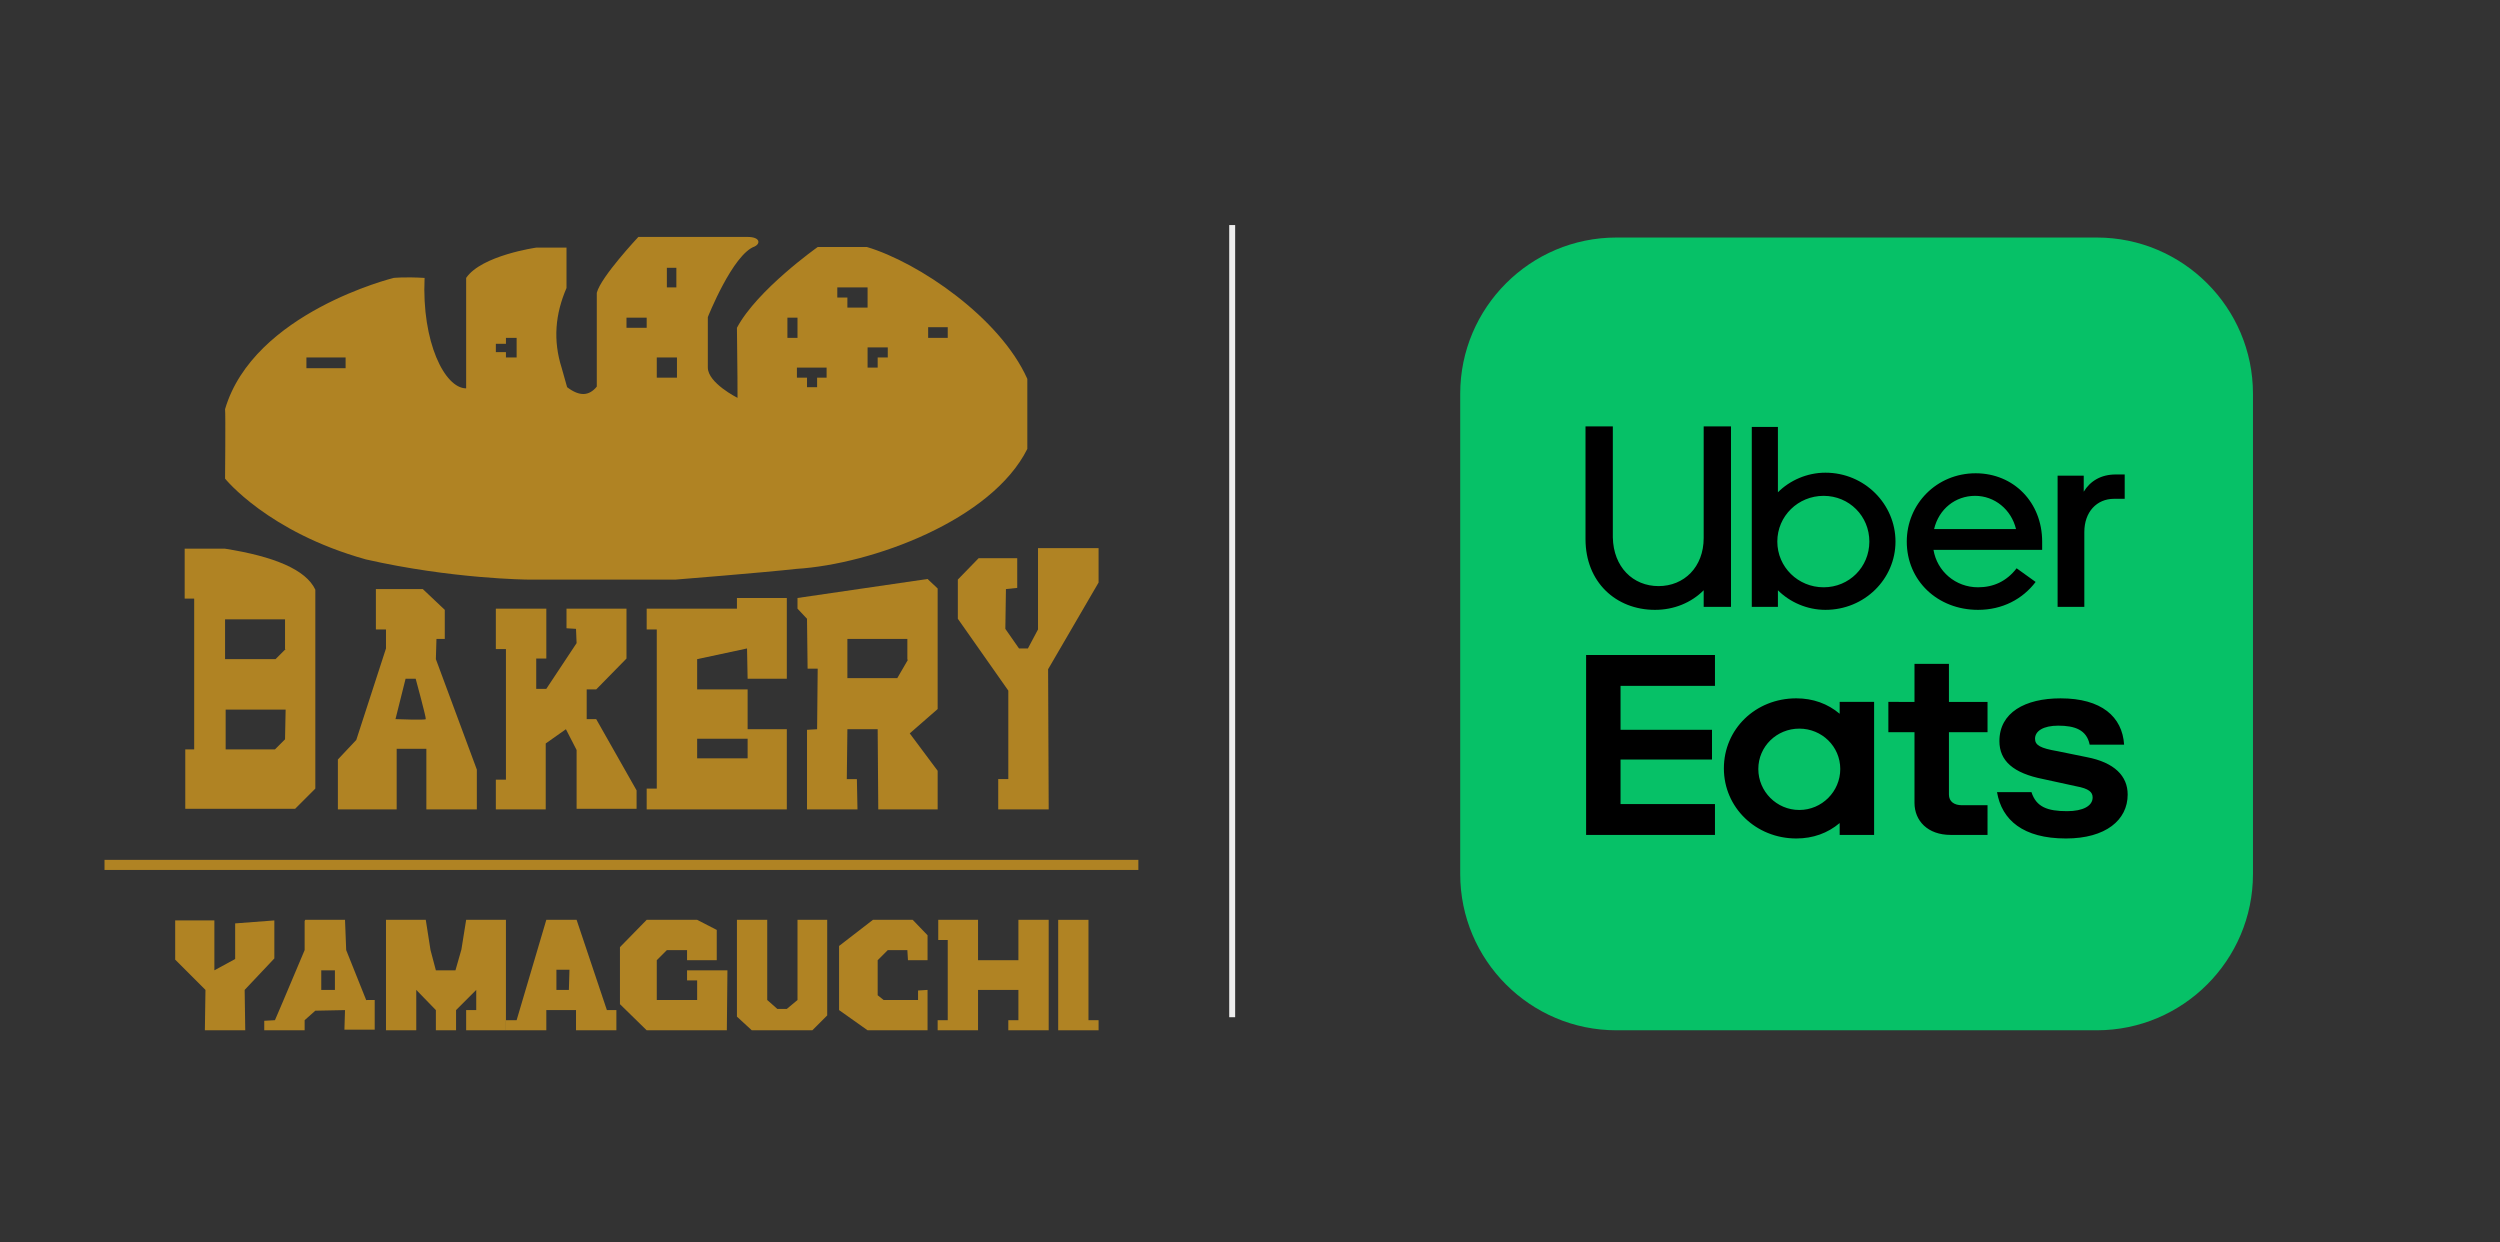 <?xml version="1.0" encoding="utf-8"?>
<!-- Generator: Adobe Illustrator 26.5.1, SVG Export Plug-In . SVG Version: 6.00 Build 0)  -->
<svg version="1.1" id="レイヤー_1" xmlns="http://www.w3.org/2000/svg" xmlns:xlink="http://www.w3.org/1999/xlink" x="0px"
	 y="0px" viewBox="0 0 421 209.2" style="enable-background:new 0 0 421 209.2;" xml:space="preserve">
<rect x="0" y="0" width="421" height="209.2" fill="#333333" stroke="none"/>
<style type="text/css">
	.st0{fill:#EEEEEE;}
	.st1{fill:none;}
	.st2{fill:#06C167;}
	.st3{fill:#B08323;}
</style>
<g id="UE-Logo-Color-White-H">
	<rect x="207" y="37.9" class="st0" width="1" height="133.4"/>
	<rect y="0" class="st1" width="418.5" height="209.2"/>
</g>
<g id="UE-Logo-Color-White-V">
	<g>
		<path class="st2" d="M272.2,40h80.9c14.5,0,26.3,11.8,26.3,26.3v80.9c0,14.5-11.8,26.3-26.3,26.3h-80.9
			c-14.5,0-26.3-11.8-26.3-26.3V66.3C245.9,51.8,257.7,40,272.2,40z"/>
		<path d="M309.9,129.5c0-3.8-3.1-6.8-6.9-6.8s-6.9,3-6.9,6.8s3.1,6.9,6.9,6.9S309.9,133.3,309.9,129.5 M315.6,118.2v22.4h-5.8v-2
			c-2,1.7-4.5,2.6-7.3,2.6c-6.8,0-12.2-5.2-12.2-11.8s5.3-11.8,12.2-11.8c2.8,0,5.3,0.9,7.3,2.6v-2L315.6,118.2L315.6,118.2z
			 M334.7,135.6h-4.3c-1.3,0-2.2-0.6-2.2-1.8v-10.5h6.5v-5.1h-6.5v-6.4h-5.8v6.4H318v5.1h4.4v11.9c0,3,2.2,5.4,6.1,5.4h6.2
			L334.7,135.6L334.7,135.6z M347.9,141.2c6.7,0,10.4-3.1,10.4-7.4c0-3.1-2.2-5.4-6.9-6.3l-4.9-1c-2.9-0.5-3.8-1-3.8-2.1
			c0-1.3,1.4-2.2,3.9-2.2c2.8,0,4.8,0.7,5.3,3.2h5.8c-0.3-4.7-3.8-7.8-10.7-7.8c-6,0-10.3,2.4-10.3,7.2c0,3.3,2.3,5.4,7.4,6.4
			l5.5,1.2c2.2,0.4,2.8,1,2.8,1.9c0,1.4-1.6,2.3-4.3,2.3c-3.3,0-5.2-0.7-6-3.2h-5.8C337.1,138.1,340.7,141.2,347.9,141.2
			 M267.1,110.3h21.7v5.2h-15.9v7.4h15.4v5h-15.4v7.5h15.9v5.2h-21.7C267.1,140.7,267.1,110.3,267.1,110.3z"/>
		<path d="M357.8,84v-4.1h-1.5c-2.5,0-4.3,1.1-5.4,2.9v-2.7h-4.4v22.1h4.5V89.6c0-3.4,2.1-5.6,5-5.6L357.8,84L357.8,84z M325.7,89.1
			c0.8-3.4,3.6-5.6,6.9-5.6s6.1,2.3,6.9,5.6H325.7z M332.7,79.7c-6.6,0-11.6,5.2-11.6,11.5c0,6.6,5.2,11.5,12,11.5
			c4.1,0,7.5-1.8,9.7-4.7l-3.2-2.3c-1.7,2.2-3.9,3.2-6.5,3.2c-3.8,0-6.9-2.7-7.5-6.3h18.3v-1.4C343.9,84.6,339.1,79.7,332.7,79.7
			 M307.1,98.9c-4.3,0-7.8-3.4-7.8-7.7s3.5-7.7,7.8-7.7s7.7,3.4,7.7,7.7S311.4,98.9,307.1,98.9 M295,102.2h4.4v-2.8
			c2,2,4.9,3.3,8,3.3c6.6,0,11.8-5.2,11.8-11.5s-5.2-11.6-11.8-11.6c-3.1,0-6,1.3-8,3.3V71.9H295L295,102.2L295,102.2z M279.3,98.7
			c4.3,0,7.6-3.2,7.6-8.1V71.8h4.6v30.4h-4.6v-2.8c-2.1,2.1-5,3.3-8.2,3.3c-6.6,0-11.7-4.7-11.7-11.9v-19h4.6v18.7
			C271.7,95.5,275,98.7,279.3,98.7"/>
	</g>
</g>
<g>
	<g id="_レイヤー_2-2_00000068664172323917453760000000487576122605450142_">
		<path class="st3" d="M146,41.6h-8.3c0,0-10.2,7.2-13.6,13.6c0.1,6.4,0.1,11.8,0.1,11.8s-5-2.5-5-5.1v-8.5c0,0,4.2-10.6,7.9-11.9
			c1-0.5,0.9-1.6-1.2-1.6h-18.4c0,0-6.3,6.7-7,9.4v15.8c-1.3,1.6-2.9,1.7-5,0.1L94.6,62c-1.5-4.7-1.1-9.1,0.8-13.5v-6.8l-5.1,0
			c0,0-9.2,1.3-11.8,5.1v18.6c-3.6,0-7.5-7.8-7-18.6c-3.4-0.2-5.2,0-5.2,0s-23.6,5.8-28.4,22.1c0.1,0.8,0,11.7,0,11.7
			s7.2,9,23.7,13.6c14.5,3.3,27.2,3.4,27.2,3.4h25c0,0,15-1.2,20.3-1.8c12.8-0.8,32.9-8.2,38.9-20.2V63.8
			C168.4,53.5,154.7,44.2,146,41.6L146,41.6z M58.2,62h-6.6v-1.8h6.6V62z M87,60.2h-1.8v-0.9h-1.7v-1.4h1.7v-1H87
			C87,56.9,87,60.2,87,60.2z M112.3,45.1h1.6v3.3h-1.6C112.3,48.5,112.3,45.1,112.3,45.1z M108.9,55.2h-3.4v-1.7h3.4V55.2z
			 M114,63.6h-3.4v-3.4h3.4V63.6z M132.6,56.9v-3.4h1.7v3.4H132.6z M139.3,63.6h-1.7v1.6h-1.7v-1.6h-1.7v-1.7h5V63.6z M141,50.1
			v-1.7h5.1v3.4h-3.4v-1.7H141z M149.5,60.2h-1.7v1.7h-1.7v-3.4h3.4C149.5,58.6,149.5,60.2,149.5,60.2z M159.6,56.9h-3.3v-1.8h3.3
			V56.9z"/>
		<path class="st3" d="M37.9,92.4h-6.8l0,8.4h1.6v25.4h-1.5v10h18.5l3.4-3.4V99.3C51.5,95.9,46.1,93.7,37.9,92.4L37.9,92.4z
			 M48,124.5l-1.7,1.7H38v-6.7h10.1L48,124.5L48,124.5z M48.1,109.3l-1.7,1.7h-8.5v-6.7h10.1V109.3z"/>
		<path class="st3" d="M73.4,111l0.1-3.4h1.4v-4.9l-3.7-3.5h-7.9v6.8H65l0,3.2l-5,15.4l-3.1,3.3v8.4h9.9v-10.2h5v10.2h8.5v-6.7
			L73.4,111L73.4,111z M66.6,121.1l1.7-6.8H70c0,0,1.8,6.6,1.7,6.8C71.6,121.3,66.6,121.1,66.6,121.1z"/>
		<polygon class="st3" points="85.2,109.3 85.2,131.3 83.5,131.3 83.5,136.3 91.9,136.3 91.9,125.2 95.3,122.8 97.1,126.3 
			97.1,136.2 107.2,136.2 107.2,133.1 100.4,121.1 98.8,121.1 98.8,116.1 100.4,116.1 105.5,110.9 105.5,102.5 95.4,102.5 
			95.4,105.8 97,105.9 97.1,108.3 92,116 90.3,116 90.3,110.9 92,110.9 92,102.5 83.5,102.5 83.5,109.3 		"/>
		<polygon class="st3" points="108.9,102.5 124.1,102.5 124.1,100.7 132.5,100.7 132.5,114.3 125.9,114.3 125.8,109.2 117.4,111 
			117.4,116.1 125.9,116.1 125.9,124.4 117.4,124.4 117.4,127.7 125.9,127.7 125.9,122.8 132.5,122.8 132.5,136.3 108.9,136.3 
			108.9,132.8 110.6,132.8 110.6,106 108.9,106 		"/>
		<path class="st3" d="M157.9,99.1l-1.7-1.6l-21.9,3.2v1.8l1.6,1.7l0.1,8.4l1.7,0l-0.1,10.2l-1.7,0.1v13.4h8.5l-0.1-5.1l-1.7,0
			l0.1-8.4l5.1,0l0.1,13.5h10v-6.5l-4.7-6.3l4.7-4.1L157.9,99.1L157.9,99.1z M152.9,111.1l-1.8,3.1h-8.4v-6.6h10.1V111.1z"/>
		<polygon class="st3" points="176.6,136.3 168.1,136.3 168.1,131.2 169.8,131.2 169.8,116.3 161.3,104.2 161.3,97.6 164.8,94 
			171.3,94 171.3,99 169.4,99.2 169.3,105.9 171.6,109.2 173.1,109.2 174.8,106 174.8,92.3 185,92.3 185,98.1 176.5,112.7 		"/>
		<rect x="17.6" y="144.8" class="st3" width="174.1" height="1.7"/>
		<polygon class="st3" points="29.5,155 36.1,155 36.1,163.4 39.6,161.5 39.6,155.5 46.2,155 46.2,161.4 41.2,166.7 41.3,173.5 
			34.5,173.5 34.6,166.7 29.5,161.6 		"/>
		<path class="st3" d="M61.7,168.5l-3.4-8.5l-0.2-5.1h-6.7l-0.1,0.2v4.9l-3.8,9l-1.2,2.8l-1.8,0.1v1.6h6.8l0-1.7l1.8-1.6l5-0.1
			l-0.1,3.3h5.1v-5H61.7L61.7,168.5z M56.4,166.7h-2.3v-3.3h2.3V166.7z"/>
		<polygon class="st3" points="65,154.9 65,173.5 70.1,173.5 70.1,166.7 73.4,170.1 73.4,173.5 76.8,173.5 76.8,170.1 80.2,166.7 
			80.2,170.1 78.5,170.1 78.5,173.5 85.2,173.5 85.2,154.9 78.5,154.9 77.7,159.9 76.7,163.4 73.4,163.4 72.5,160 71.7,154.9 		"/>
		<path class="st3" d="M102.2,170.1l-5.1-15.2H92l-5,16.9h-1.8v1.7H92v-3.4l5,0v3.4h6.8v-3.4L102.2,170.1L102.2,170.1z M95.8,166.7
			h-2.1v-3.4h2.2L95.8,166.7z"/>
		<polygon class="st3" points="115.7,161.7 120.7,161.7 120.7,156.6 117.4,154.9 108.9,154.9 104.4,159.5 104.4,169.1 108.9,173.5 
			122.4,173.5 122.5,163.4 115.7,163.4 115.7,165.1 117.4,165.1 117.4,168.4 110.6,168.4 110.6,161.7 112.3,160 115.7,160 		"/>
		<polygon class="st3" points="124.1,154.9 124.1,171.2 126.6,173.5 136.8,173.5 139.3,171 139.3,154.9 134.3,154.9 134.3,168.4 
			132.5,169.9 130.9,169.9 129.2,168.4 129.2,154.9 		"/>
		<polygon class="st3" points="156.2,161.7 156.2,157.5 153.7,154.9 147,154.9 141.3,159.3 141.3,170.1 146.1,173.5 156.2,173.5 
			156.2,166.7 154.6,166.8 154.6,168.4 148.8,168.4 147.8,167.6 147.8,161.7 149.5,160 152.8,160 152.9,161.7 		"/>
		<path class="st3" d="M159.6,158.3v13.5h-1.7v1.7h6.8v-6.8h6.8v5.1h-1.7v1.7h6.8v-18.6h-5.1l0,6.8c0,0-6.8,0-6.8,0s0-6.8,0-6.8H158
			v3.4L159.6,158.3L159.6,158.3z"/>
		<polygon class="st3" points="178.2,154.9 178.2,173.5 185,173.5 185,171.8 183.3,171.8 183.3,154.9 		"/>
	</g>
</g>
</svg>
